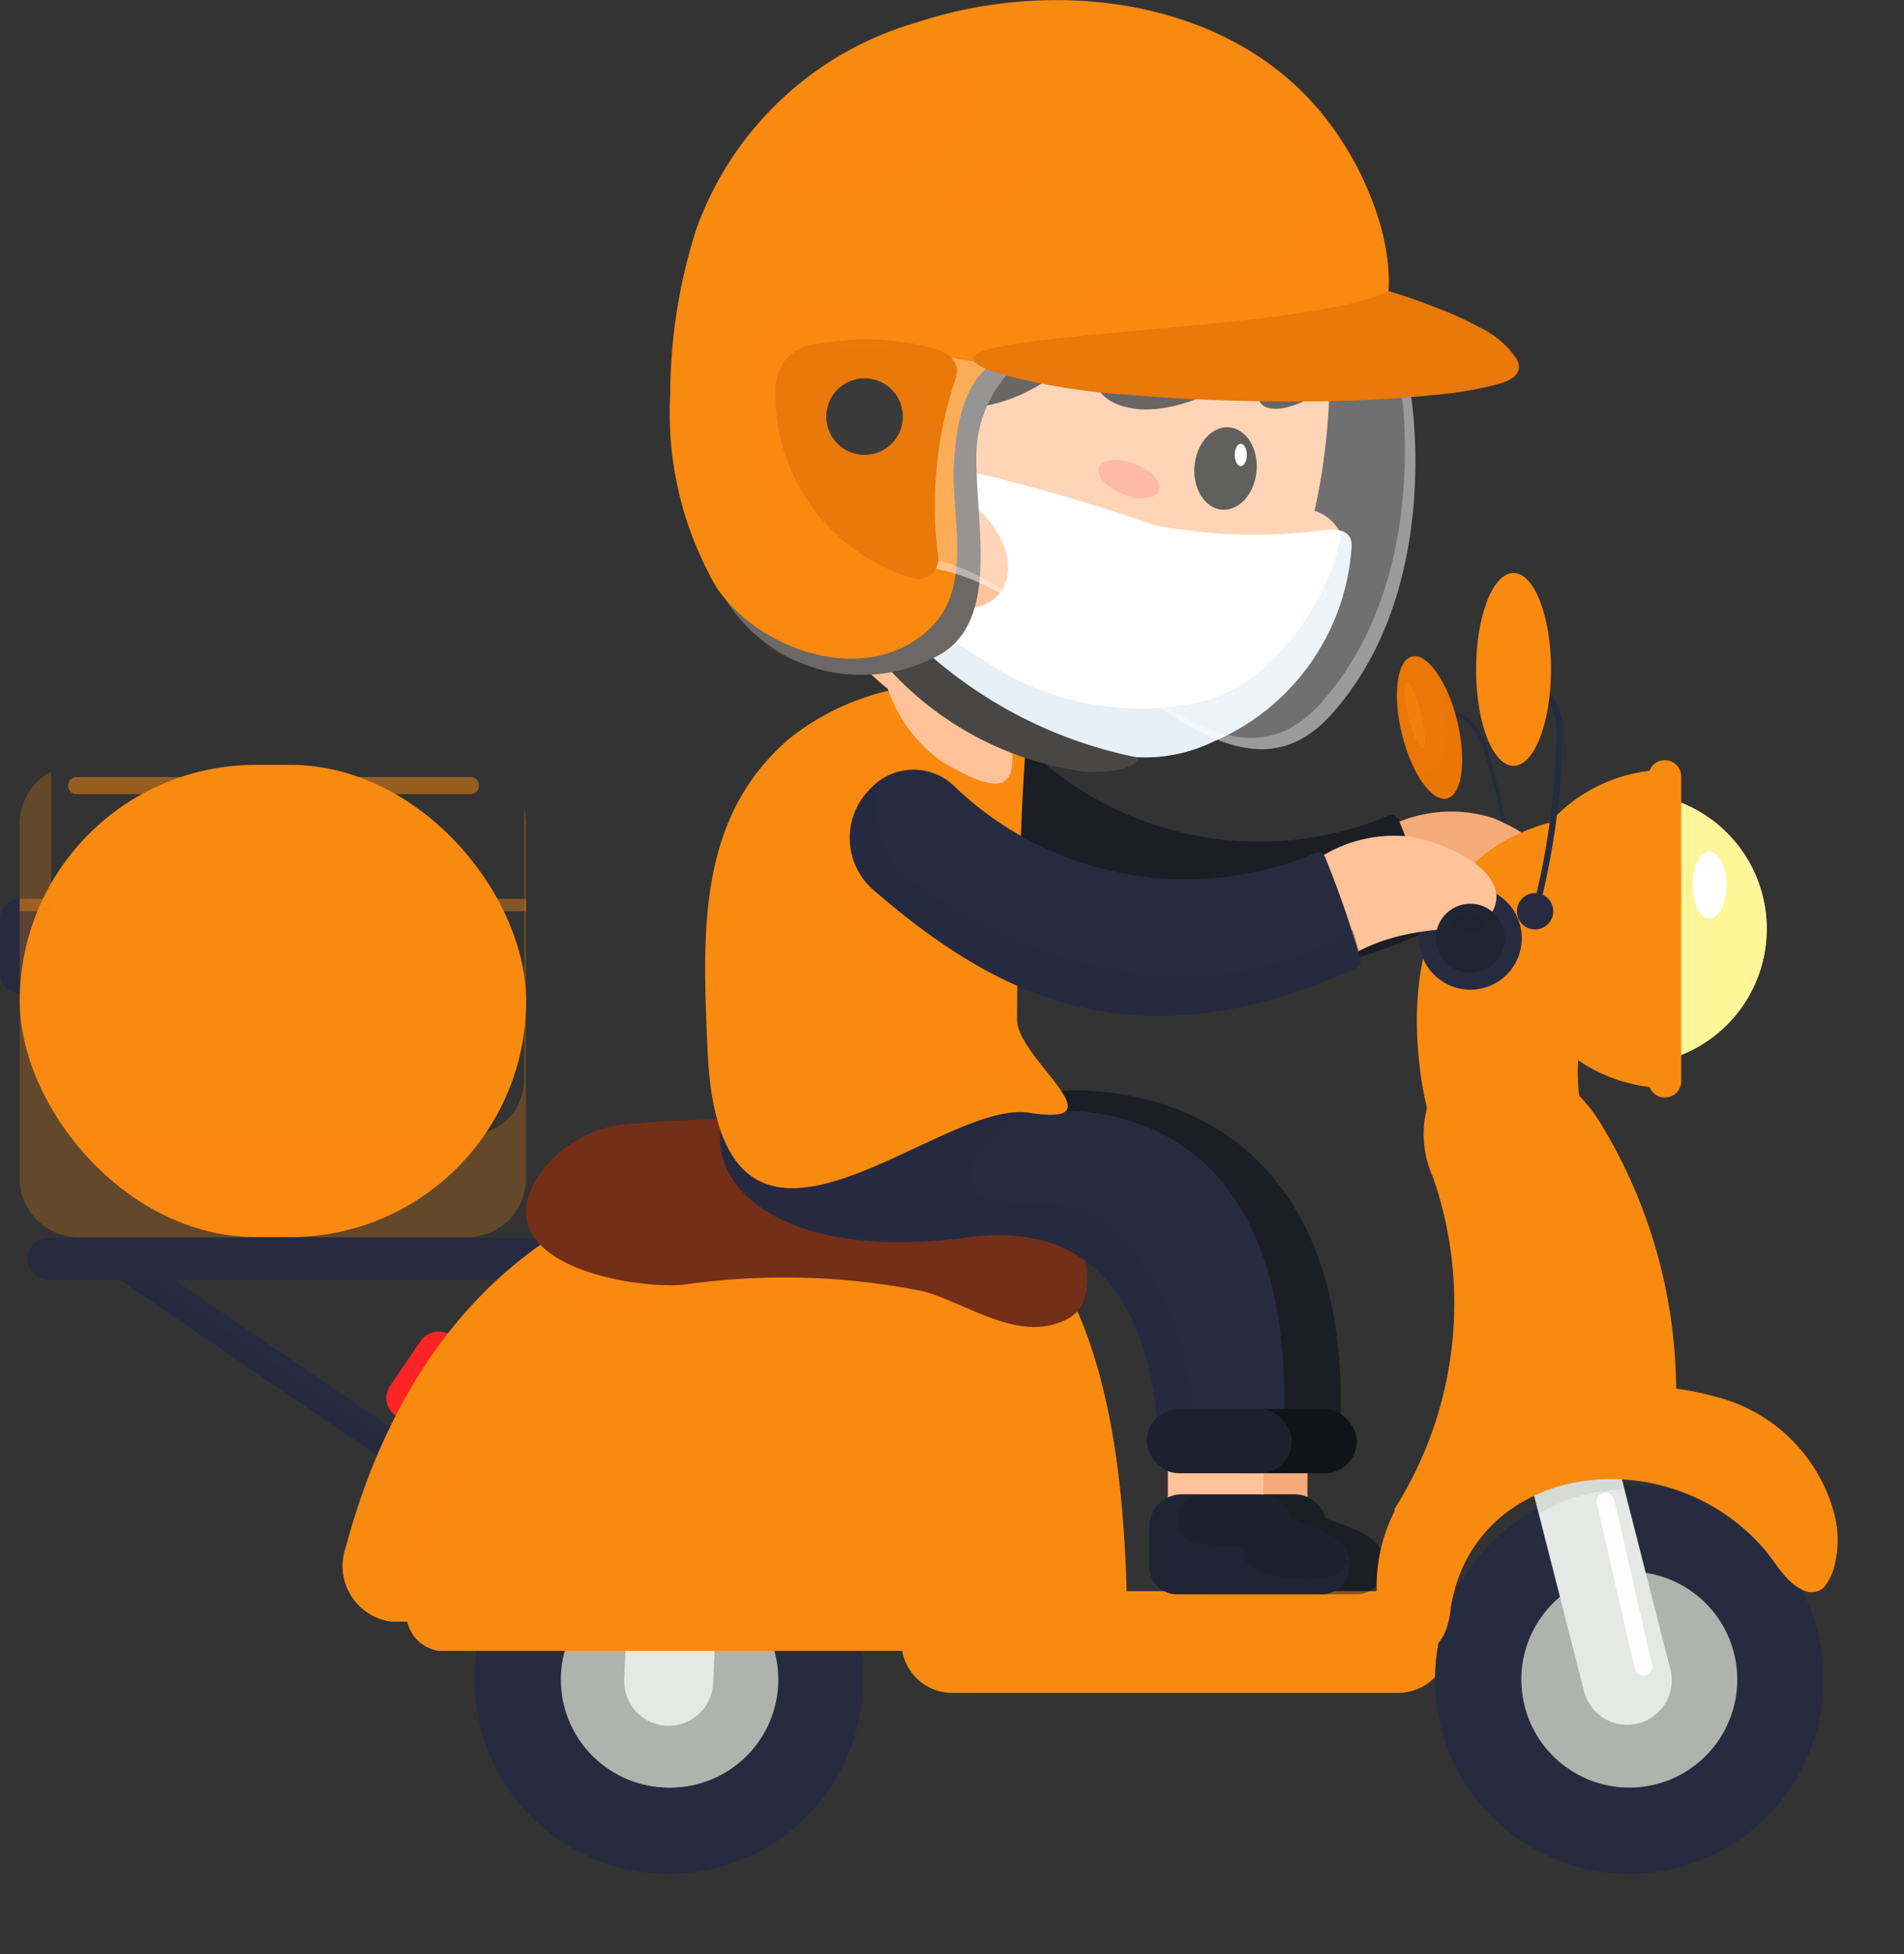 <?xml version="1.0" encoding="UTF-8"?><svg xmlns="http://www.w3.org/2000/svg" width="40.682" height="41.747" viewBox="0 0 40.682 41.747"><rect x="0" y="0" width="40.682" height="41.747" fill="#333333" stroke="none"/><defs><style>.a,.e{fill:#272b40;}.af,.ap,.ar,.at,.ax,.b,.e,.j,.p,.z{opacity:0.3;}.ad,.aj,.ap,.aq,.at,.aw,.b,.c,.e,.f,.j,.p,.q,.s,.t,.u,.w,.x{mix-blend-mode:multiply;}.ad,.ai,.aj,.ak,.ap,.aq,.at,.av,.aw,.ax,.az,.b,.c,.e,.f,.j,.k,.p,.q,.s,.t,.u,.w,.x,.z{isolation:isolate;}.aw,.c,.w{opacity:0.2;}.d{fill:#afb3ad;}.ai,.ak,.av,.az,.f,.k,.s,.u,.x{opacity:0.5;}.g{fill:#ff2424;}.aj,.aq,.ax,.h,.k,.p,.t,.u{fill:#f98a10;}.i,.j{fill:#ea7706;}.ai,.ak,.av,.ax,.az,.k,.z{mix-blend-mode:screen;}.l{fill:#f4ab7a;}.m{fill:#1c1e26;}.n{fill:#e23737;}.ak,.o,.x{fill:#ffc299;}.r{fill:#e5e8e5;}.s{fill:#ccc;}.t{opacity:0.4;}.v,.w{fill:#742f19;}.y{fill:#dcf6f7;}.aa{fill:#121419;}.ab,.ar{fill:#fff;}.ac,.ad{fill:#fff599;}.ae{fill:#1d1d1b;}.af{fill:#f94646;}.ag{fill:#1e212d;}.ah{fill:#282623;}.aj{opacity:0.25;}.al{fill:#fffdfd;}.am{fill:#aacde2;}.an{fill:#494746;}.ao,.ap{fill:#6b6865;}.aq{opacity:0.1;}.as,.at,.av,.aw{fill:#e8790a;}.au{fill:#3a3a3a;}.ay,.az{fill:#202433;}</style></defs><g transform="translate(-187.485 -214.27)"><g transform="translate(187.485 214.27)"><g transform="translate(8.42 30.007)"><circle class="a" cx="4.151" cy="4.151" r="4.151" transform="translate(0 5.87) rotate(-45)"/><g class="b" transform="translate(0 0)"><circle class="a" cx="4.151" cy="4.151" r="4.151" transform="translate(0 5.87) rotate(-45)"/></g><circle class="a" cx="3.622" cy="3.622" r="3.622" transform="translate(0.747 5.87) rotate(-45)"/><g class="c" transform="translate(2.491 2.491)"><circle class="a" cx="2.586" cy="2.586" r="2.586" transform="translate(0 4.778) rotate(-67.5)"/></g><circle class="d" cx="2.307" cy="2.307" r="2.307" transform="translate(2.608 5.87) rotate(-45)"/></g><path class="a" d="M187.912,506.434h0a.427.427,0,0,1-.427-.427v-1.169a.427.427,0,0,1,.427-.427h0a.427.427,0,0,1,.427.427v1.169A.427.427,0,0,1,187.912,506.434Z" transform="translate(-187.485 -485.213)"/><path class="a" d="M230.2,623.071l-5.6-3.821a.328.328,0,0,1-.086-.456h0a.328.328,0,0,1,.456-.086l5.6,3.821a.328.328,0,0,1,.086.456h0A.328.328,0,0,1,230.2,623.071Z" transform="translate(-222.013 -591.893)"/><path class="e" d="M230.665,622.909l-5.6-3.821a.328.328,0,0,1-.119-.393.328.328,0,0,0-.344.557l5.6,3.821a.328.328,0,0,0,.456-.086h0a.331.331,0,0,0,.033-.062Z" transform="translate(-222.013 -591.895)"/><path class="a" d="M208.435,614.781H196.83a.447.447,0,0,1-.447-.447h0a.447.447,0,0,1,.447-.447h11.605a.447.447,0,0,1,.447.447h0A.447.447,0,0,1,208.435,614.781Z" transform="translate(-195.794 -587.445)"/><g class="f" transform="translate(0.589 26.658)"><path class="a" d="M208.435,617.349H196.83a.446.446,0,0,1-.381-.215.446.446,0,0,0,.381.679h11.605a.446.446,0,0,0,.381-.679A.446.446,0,0,1,208.435,617.349Z" transform="translate(-196.383 -617.134)"/></g><path class="g" d="M312.462,645.91h0a.461.461,0,0,1-.121-.641l.653-.956a.461.461,0,0,1,.641-.121h0a.461.461,0,0,1,.121.641l-.653.957A.461.461,0,0,1,312.462,645.91Z" transform="translate(-304.005 -615.668)"/><path class="h" d="M489.2,730.125h-9.525a1.085,1.085,0,0,1-1.086-1.085h0a1.085,1.085,0,0,1,1.086-1.085H489.2a1.085,1.085,0,0,1,1.085,1.085h0A1.085,1.085,0,0,1,489.2,730.125Z" transform="translate(-459.327 -693.963)"/><g transform="translate(30.605 15.197)"><path class="a" d="M651.823,448.7a.042.042,0,0,1-.042-.039,16.11,16.11,0,0,0-.742-4.063c-.186-.366-.384-.559-.586-.575a.483.483,0,0,0-.38.2.042.042,0,0,1-.068-.049.565.565,0,0,1,.455-.23c.233.018.453.227.654.62a15.794,15.794,0,0,1,.751,4.1.042.042,0,0,1-.039.045Z" transform="translate(-649.996 -443.933)"/></g><g transform="translate(29.582 13.878)"><ellipse class="i" cx="0.606" cy="1.561" rx="0.606" ry="1.561" transform="translate(0 0.29) rotate(-13.818)"/><path class="j" d="M643.574,429.426a3.767,3.767,0,0,1,.2.589c.206.837.109,1.581-.216,1.661-.132.032-.281-.051-.425-.215.223.516.523.842.766.783.325-.08.422-.823.216-1.661A2.86,2.86,0,0,0,643.574,429.426Z" transform="translate(-642.56 -429.066)"/><path class="k" d="M641.286,435.147c.1.39.112.721.036.74s-.215-.282-.311-.672-.112-.721-.036-.74S641.19,434.757,641.286,435.147Z" transform="translate(-640.504 -433.78)"/></g><path class="l" d="M630.234,476.382a2.951,2.951,0,0,1,2.606-.407c1.3.545,1.457,1.156,1.324,1.93s-3.318.44-3.318.44Z" transform="translate(-600.937 -458.5)"/><path class="m" d="M496.557,454.72a.167.167,0,0,1-.1.178c-4.623,2.1-7.592.7-10.347-1.7a1.474,1.474,0,0,1-.049-2.111l.036-.037a1.251,1.251,0,0,1,1.746-.065,7.149,7.149,0,0,0,7.741,1.464.166.166,0,0,1,.223.106A22.026,22.026,0,0,1,496.557,454.72Z" transform="translate(-465.914 -435.025)"/><path class="n" d="M508.788,375.727a1.131,1.131,0,0,1,0-1.7c.916-.811,2.228.118,2.473-.419s-2.394-3.145-4.619-1.638-.06,4.995,1.021,4.49S508.911,376.532,508.788,375.727Z" transform="translate(-484.62 -361.102)"/><rect class="l" width="2.041" height="2.419" transform="translate(25.895 30.725)"/><path class="m" d="M572.947,697.182a.689.689,0,0,0-.665-.51h-1.662a.69.69,0,0,0-.69.69v.726c0,.023,0,.045,0,.067a.589.589,0,0,0,.586.652h3.088a.589.589,0,0,0,.589-.589v-.082C574.2,697.543,573.393,697.366,572.947,697.182Z" transform="translate(-544.624 -664.751)"/><g class="b" transform="translate(25.307 31.921)"><path class="m" d="M572.947,697.182a.689.689,0,0,0-.665-.51h-1.662a.69.69,0,0,0-.69.69v.726c0,.023,0,.045,0,.067a.589.589,0,0,0,.586.652h3.088a.589.589,0,0,0,.589-.589v-.082C574.2,697.543,573.393,697.366,572.947,697.182Z" transform="translate(-569.931 -696.672)"/></g><rect class="o" width="2.041" height="2.419" transform="translate(24.953 31.295)"/><path class="h" d="M309.145,588.352c-6.26,0-9.379,3.586-10.654,8.285a1.2,1.2,0,0,0,.955,1.6h14.629c.569,0,1.113.039,1.094-.648C315.036,592.724,313.908,588.352,309.145,588.352Z" transform="translate(-291.098 -563.599)"/><g class="b" transform="translate(7.342 28.016)"><path class="h" d="M312.886,645.055c-.051,0-.1,0-.157,0h-.363c-1.589-.09-1.342-1.423-1.342-1.423l-2.928-4.994a9.928,9.928,0,0,0-5.757.791c-2.8,1.387-2.217,3.234-3.008,2.717s1.709-4.462,1.725-4.488a12.37,12.37,0,0,0-2.565,5.022,1.2,1.2,0,0,0,.955,1.6h11.006a1.08,1.08,0,0,0-.092.437h0a1.079,1.079,0,0,0,.11.474l.012.024c.009.018.019.035.029.052l.018.029.032.048.022.029c.011.015.022.03.035.044l.026.029c.021.023.042.045.065.065l.035.032.036.029.04.03.037.025.047.029.034.019q.039.021.08.039l.019.008c.025.01.05.019.075.028l.033.009.064.016.035.007.068.01.032,0c.033,0,.067.005.1.005h9.525a1.086,1.086,0,0,0,1.031-.748Z" transform="translate(-298.44 -637.657)"/></g><path class="p" d="M360.209,588.352a10.672,10.672,0,0,0-7.087,2.29c0,.046.131,1.208,3.211.906,3.142-.308,4.69-.613,6.023.05,1.153.573,2.327.572,2.843.053A5.034,5.034,0,0,0,360.209,588.352Z" transform="translate(-342.162 -563.599)"/><path class="k" d="M467.021,598.14a1.063,1.063,0,0,1-.043-.522h-5.356a.639.639,0,0,1,0,.088c0-.028,0-.057,0-.088-.132-4.817-1.239-9.148-5.881-9.236-.744.784-.787,1.55,1.219,1.781,4.713.544,4.473,7.673,4.473,7.673Z" transform="translate(-437.55 -563.628)"/><circle class="d" cx="2.307" cy="2.307" r="2.307" transform="translate(11.06 35.877) rotate(-45)"/><g class="q" transform="translate(12.601 34.157)"><circle class="d" cx="1.317" cy="1.317" r="1.317" transform="translate(0 2.433) rotate(-67.5)"/></g><circle class="a" cx="4.151" cy="4.151" r="4.151" transform="translate(28.942 35.877) rotate(-45)"/><g class="b" transform="translate(28.942 30.007)"><circle class="a" cx="4.151" cy="4.151" r="4.151" transform="translate(0 5.87) rotate(-45)"/></g><circle class="a" cx="3.622" cy="3.622" r="3.622" transform="translate(30.454 33.184) rotate(-13.283)"/><g class="c" transform="translate(31.701 32.766)"><circle class="a" cx="2.586" cy="2.586" r="2.586" transform="translate(0 1.188) rotate(-13.283)"/></g><circle class="d" cx="2.307" cy="2.307" r="2.307" transform="translate(32.166 33.97) rotate(-9.217)"/><g class="q" transform="translate(33.102 34.167)"><circle class="d" cx="1.309" cy="1.309" r="1.309" transform="translate(0 2.418) rotate(-67.5)"/></g><path class="r" d="M682.868,682.006l-1.111-4.356a.952.952,0,0,1,.687-1.157h0a.952.952,0,0,1,1.157.687l1.112,4.356a.952.952,0,0,1-.687,1.157h0A.952.952,0,0,1,682.868,682.006Z" transform="translate(-649.023 -645.879)"/><path class="r" d="M389.043,680.1l.185-4.491a.952.952,0,0,1,.99-.912h0a.952.952,0,0,1,.911.99l-.185,4.491a.952.952,0,0,1-.99.912h0A.952.952,0,0,1,389.043,680.1Z" transform="translate(-375.705 -644.226)"/><path class="s" d="M683.741,687.209l-.133-.522c0-.011-.007-.022-.01-.034a9.388,9.388,0,0,0-1.311.028c-.2.025-.378.052-.538.079a.946.946,0,0,0,.015.4l.144.566A3.5,3.5,0,0,1,683.741,687.209Z" transform="translate(-649.03 -655.387)"/><g transform="translate(8.701 28.582)"><path class="h" d="M326.209,646.212c-4.229,0-6.336,2.423-7.2,5.6a.811.811,0,0,0,.645,1.082h9.882a.767.767,0,0,0,.68-.849C330.129,648.753,329.426,646.212,326.209,646.212Z" transform="translate(-318.978 -646.212)"/><path class="t" d="M326.209,646.212c-4.229,0-6.336,2.423-7.2,5.6a.811.811,0,0,0,.645,1.082h9.882a.767.767,0,0,0,.68-.849C330.129,648.753,329.426,646.212,326.209,646.212Z" transform="translate(-318.978 -646.212)"/><path class="p" d="M328.437,655.45a4.9,4.9,0,0,1,0,4.647c-.859,1.419-8.968.583-9.115-.62q-.175.465-.309.958a.811.811,0,0,0,.645,1.082h9.882a.767.767,0,0,0,.68-.85C330.155,658.344,329.784,656.394,328.437,655.45Z" transform="translate(-318.978 -654.839)"/></g><path class="p" d="M313.752,654.481c.72-2.653,2.311-4.78,5.284-5.407-3.214.522-4.908,2.715-5.657,5.477a.986.986,0,0,0-.026.39h.386A.984.984,0,0,1,313.752,654.481Z" transform="translate(-305.016 -620.302)"/><path class="m" d="M449.611,566.263s6.659-.643,5.923,7.993h-2.615s1.3-5.391-2.677-5.6-6.486.052-6.329-1.2S449.611,566.263,449.611,566.263Z" transform="translate(-426.938 -542.961)"/><path class="h" d="M645.206,486.006s-1.335-4.993,2.595-6.088l1.126,3.72s-.942.837-.246,3.193S645.748,489.473,645.206,486.006Z" transform="translate(-614.714 -462.34)"/><path class="u" d="M649.528,550.379c-.836-1.125-2.234-1.574-2.9-1.153a1.3,1.3,0,0,0-.5.591,6.837,6.837,0,0,0,.143.766c.541,3.467,4.169,3.18,3.474.825A6.407,6.407,0,0,1,649.528,550.379Z" transform="translate(-615.782 -526.916)"/><path class="u" d="M669.466,480.005a3.4,3.4,0,0,0,.906,5.435,2.284,2.284,0,0,1,.5-1.8l-1.126-3.72C669.647,479.945,669.555,479.974,669.466,480.005Z" transform="translate(-636.656 -462.34)"/><path class="v" d="M359.719,575.747a2.556,2.556,0,0,0-2.131,1.18c-1.049,1.788,1.913,2.339,3.105,2.265a15.037,15.037,0,0,1,5.18.14c.958.272,2.074,1.129,3.082.574.689-.38.365-1.649-.056-2.125a5.783,5.783,0,0,0-3.408-1.732,19.947,19.947,0,0,0-5.38-.339C359.978,575.72,359.847,575.732,359.719,575.747Z" transform="translate(-346.126 -551.744)"/><path class="w" d="M365.491,576.049a19.955,19.955,0,0,0-5.38-.339c-.132.01-.263.022-.392.037a3.265,3.265,0,0,0-1.467.466c1.065-.482,1.446-.694,2.256.522s3.586,1.825,2.247,1.688-3.018.51-4.293-.078a1.2,1.2,0,0,1-.681-1.7,2.369,2.369,0,0,0-.192.28c-1.049,1.788,1.913,2.339,3.1,2.265a15.036,15.036,0,0,1,5.18.14c.958.272,2.074,1.129,3.082.574.689-.38.365-1.649-.056-2.125A5.783,5.783,0,0,0,365.491,576.049Zm3.176,3.61a5.383,5.383,0,0,1-2.811-.785c-.3-.393,2.016-.393,2.016-.393s.785-.02.922.5S368.667,579.659,368.667,579.659Z" transform="translate(-346.126 -551.743)"/><path class="a" d="M426.594,569.283s6.123-1.111,5.387,7.525h-2.639s.371-5.456-4.027-4.867c-3.945.528-5.474-1.022-5.318-2.278S426.594,569.283,426.594,569.283Z" transform="translate(-404.602 -545.514)"/><path class="e" d="M426.594,569.283s-6.44-.877-6.6.379,1.373,2.807,5.318,2.278c4.4-.589,4.027,4.867,4.027,4.867h.623a1.983,1.983,0,0,0,.127-.569,6.106,6.106,0,0,0-1.634-4.459c-1.1-1.035-2.7-.188-3.062-.921S426.594,569.283,426.594,569.283Z" transform="translate(-404.602 -545.514)"/><path class="h" d="M418.646,435.915a5.347,5.347,0,0,0-1.664.89c-1.976,1.685-1.872,4.112-1.759,6.667.262,5.929,4.886,1.021,6.875,1.335s-.262-1.151-.262-1.989.031-3.616.171-5.641C422.116,435.586,419.976,435.466,418.646,435.915Z" transform="translate(-400.105 -421.037)"/><path class="p" d="M459.8,444.379c-.278-.44-.969-1.1-.969-1.562,0-.837.031-3.616.171-5.641.11-1.59-2.03-1.71-3.36-1.262a2.562,2.562,0,0,0,.428.661c.314.366.008.582-.428,1.034a2.175,2.175,0,0,0-.381,3.025c1.064,1.43.2,4.2,1.339,3.844s1.8-.553,2.263-.2C459.263,444.584,459.721,444.76,459.8,444.379Z" transform="translate(-437.103 -421.037)"/><path class="o" d="M474.244,435.61a3.142,3.142,0,0,0,1.154,1.543c1.435.853,1.52.394,1.5-.246S474.931,435.217,474.244,435.61Z" transform="translate(-455.269 -420.883)"/><path class="x" d="M474.244,435.61a3.142,3.142,0,0,0,1.154,1.543c1.435.853,1.52.394,1.5-.246S474.931,435.217,474.244,435.61Z" transform="translate(-455.269 -420.883)"/><path class="y" d="M541.472,373.855a.8.8,0,0,1-.785.648c-.439,0-2.914-1.851-2.9-2.453s1.629-.255,2.532.373A3.083,3.083,0,0,1,541.472,373.855Z" transform="translate(-514.603 -361.317)"/><path class="y" d="M519.67,400.523s.432-.294.412-.628-.334-.491-1.158-.824-2.12-1.1-2.179-1.727-1.06,1.57.393,2.336S519.313,400.914,519.67,400.523Z" transform="translate(-494.594 -385.126)"/><path class="o" d="M451.448,270.975a13.549,13.549,0,0,1-.358,2.62,4.222,4.222,0,0,1-.975,1.8.429.429,0,0,1-.251.144c-.257.02-.482-.413-.632-.588a6.134,6.134,0,0,0-.672-.68,2.32,2.32,0,0,0-1.84-.666,1.741,1.741,0,0,0-1.511,2.12c.079.863,1.354,1.569,2.3,1.668s1.482-.117,1.086.372a4.428,4.428,0,0,1-4.437.625c-3.2-1.22-4.413-3.471-4.413-6.9a5.212,5.212,0,0,1,5.6-5.59C448.772,265.9,451.7,267.554,451.448,270.975Z" transform="translate(-423.049 -262.485)"/><g class="z" transform="translate(18.975 3.416)"><path class="o" d="M477.562,265.9a6.03,6.03,0,0,0-3.318.89,6.2,6.2,0,0,1,3.014-.708c3.43,0,6.355,1.653,6.105,5.074a13.555,13.555,0,0,1-.359,2.62,4.283,4.283,0,0,1-.938,1.764h.016a.43.43,0,0,0,.251-.144,4.222,4.222,0,0,0,.974-1.8,13.556,13.556,0,0,0,.359-2.62C483.917,267.554,480.992,265.9,477.562,265.9Z" transform="translate(-474.244 -265.901)"/></g><rect class="aa" width="3.101" height="1.374" rx="0.687" transform="translate(25.89 30.097)"/><g transform="translate(32.243 16.241)"><path class="ab" d="M705.847,470.291v5.8a2.9,2.9,0,1,0,0-5.8Z" transform="translate(-703.789 -469.591)"/><path class="ac" d="M714.067,470.291v5.8a2.9,2.9,0,1,0,0-5.8Z" transform="translate(-711.465 -469.591)"/><path class="ad" d="M726.852,472.19a3.135,3.135,0,0,1,0,5.551,2.9,2.9,0,0,0,0-5.551Z" transform="translate(-723.404 -471.365)"/><path class="h" d="M674.749,466.136a3.4,3.4,0,0,0,3.4,3.4v-6.8A3.4,3.4,0,0,0,674.749,466.136Z" transform="translate(-674.749 -462.535)"/><g class="b" transform="translate(0 2.958)"><path class="h" d="M674.811,504.412a3.4,3.4,0,0,0,3.34,4.045v-1.573A3.554,3.554,0,0,1,674.811,504.412Z" transform="translate(-674.749 -504.412)"/></g><path class="u" d="M717.25,462.883v6.506a.338.338,0,0,0,.02.1,3.4,3.4,0,0,0,.569.051v-6.8a3.4,3.4,0,0,0-.569.051A.338.338,0,0,0,717.25,462.883Z" transform="translate(-714.438 -462.535)"/><g transform="translate(2.979)"><path class="h" d="M720.116,466.919a.348.348,0,0,1-.348-.348v-6.506a.348.348,0,0,1,.7,0v6.506A.348.348,0,0,1,720.116,466.919Z" transform="translate(-719.768 -459.717)"/></g></g><path class="h" d="M642,554.841c-.807-1.286-2.344-1.823-3.053-1.375h0a2.241,2.241,0,0,0-.505,2.566,8.2,8.2,0,0,1-.839,7.1l5.957-1.261A11.024,11.024,0,0,0,642,554.841Z" transform="translate(-607.82 -530.876)"/><circle class="a" cx="1.099" cy="1.099" r="1.099" transform="translate(30.094 19.225) rotate(-13.283)"/><circle class="o" cx="0.935" cy="0.935" r="0.935" transform="matrix(0.973, -0.23, 0.23, 0.973, 26.68, 11.107)"/><ellipse class="ae" cx="0.883" cy="0.665" rx="0.883" ry="0.665" transform="translate(25.442 10.826) rotate(-84.725)"/><path class="af" d="M543.495,363.419c-.069.179-.412.213-.766.077s-.585-.393-.516-.572.412-.213.766-.076S543.564,363.24,543.495,363.419Z" transform="translate(-518.729 -352.938)"/><path class="o" d="M606.05,484.561a2.951,2.951,0,0,1,2.5-.841c1.37.318,2.107,1.054,1.631,1.679-.367.482-1.739.008-3.2.995Z" transform="translate(-578.353 -465.839)"/><rect class="ag" width="3.101" height="1.374" rx="0.687" transform="translate(24.501 30.097)"/><path class="ag" d="M561.679,697.182a.689.689,0,0,0-.665-.51h-1.661a.69.69,0,0,0-.69.69v.726c0,.023,0,.045,0,.067a.589.589,0,0,0,.586.652h3.088a.589.589,0,0,0,.589-.589v-.082C562.93,697.543,562.125,697.366,561.679,697.182Z" transform="translate(-534.102 -664.751)"/><path class="ah" d="M418.773,240.586c.845.072.709-1.278.334-2.021-.163-.323-.976-.5-1-1.592a1.088,1.088,0,0,1,1.82-.818c.786.654-.113,2.1.554,2.087s1.06-1.365,1.178-2.621a3.058,3.058,0,0,1,1.14-2c3.3-.094,6.764-.238,6.764-.238.265-.073.522-.221.517-.532a4.577,4.577,0,0,0-1.266-2.426,6.757,6.757,0,0,0-1.763-1.638,8.314,8.314,0,0,0-7.784-.136,5.684,5.684,0,0,0-2.537,2.2c-1.078,1.822-.681,3.972-.766,5.977C415.963,236.824,415.534,240.309,418.773,240.586Z" transform="translate(-400.827 -226.857)"/><path class="ab" d="M586.441,357.767c0,.131-.058.238-.129.238s-.129-.106-.129-.238.058-.238.129-.238S586.441,357.635,586.441,357.767Z" transform="translate(-559.801 -348.049)"/><path class="a" d="M472.829,466.881a.167.167,0,0,1-.1.178c-4.623,2.1-7.593.7-10.347-1.7a1.474,1.474,0,0,1-.049-2.111l.036-.037a1.251,1.251,0,0,1,1.746-.065,7.149,7.149,0,0,0,7.741,1.464.166.166,0,0,1,.223.106A22.068,22.068,0,0,1,472.829,466.881Z" transform="translate(-443.756 -446.381)"/><path class="k" d="M682.3,477.568c.072.1-.419.489-.736,1.121-.332.623-.385,1.247-.523,1.239s-.295-.732.106-1.458S682.243,477.47,682.3,477.568Z" transform="translate(-648.245 -460.127)"/><path class="k" d="M705.1,472.342c0,.084-.133.152-.3.152s-.3-.068-.3-.152.133-.152.3-.152S705.1,472.258,705.1,472.342Z" transform="translate(-670.298 -455.123)"/><path class="ab" d="M734.791,489.945c0,.394-.161.713-.36.713s-.36-.319-.36-.713.161-.713.36-.713S734.791,489.551,734.791,489.945Z" transform="translate(-697.903 -471.037)"/><g transform="translate(32.39 14.635)"><path class="a" d="M677.349,440.458l-.016,0a.063.063,0,0,1-.046-.077,16.1,16.1,0,0,0,.553-4.085c-.062-.392-.189-.638-.366-.712a.464.464,0,0,0-.4.066.063.063,0,0,1-.074-.1.587.587,0,0,1,.525-.081c.224.093.372.365.443.809a15.811,15.811,0,0,1-.555,4.135A.063.063,0,0,1,677.349,440.458Z" transform="translate(-676.972 -435.432)"/></g><g transform="translate(31.539 12.239)"><ellipse class="h" cx="0.8" cy="2.06" rx="0.8" ry="2.06"/><path class="p" d="M666.316,405.41a4.97,4.97,0,0,1,.065.816c0,1.138-.358,2.06-.8,2.06-.179,0-.344-.153-.477-.409.123.732.405,1.244.734,1.244.442,0,.8-.922.8-2.06A3.774,3.774,0,0,0,666.316,405.41Z" transform="translate(-665.039 -405.001)"/><path class="k" d="M668.857,410.268c0,.53-.084.96-.187.96s-.187-.43-.187-.96.084-.96.187-.96S668.857,409.738,668.857,410.268Z" transform="translate(-668.194 -408.641)"/></g><path class="a" d="M678.063,502.953a.388.388,0,1,0-.388.389A.389.389,0,0,0,678.063,502.953Z" transform="translate(-644.875 -483.488)"/><g class="b" transform="translate(29.785 24.832)"><path class="h" d="M643.562,595.708a10.983,10.983,0,0,0-.929-5.839c.021.067.988,3.277-.307,3.847s-3.085.755-3.023.34a8.833,8.833,0,0,0-.823-4.318,1.317,1.317,0,0,0-.121-.192c.024.109.051.217.084.323a8.2,8.2,0,0,1-.839,7.1Z" transform="translate(-637.605 -589.547)"/></g><path class="h" d="M641.438,665.883a.38.38,0,0,1-.422.08c-.392-.163-.6-.586-.861-.892a4.282,4.282,0,0,0-.7-.648,4.337,4.337,0,0,0-1.638-.744,4.207,4.207,0,0,0-1.715-.026,3.51,3.51,0,0,0-1.495.67,3.069,3.069,0,0,0-.977,1.347,3.434,3.434,0,0,0-.165.627l-.009.057a.013.013,0,0,1,0,.006c-.005.037-.01.075-.015.113-.1.64-.419.738-.462.748h0a2.072,2.072,0,0,1-.261.019c-.355,0-.66-.137-.783-.747a3.5,3.5,0,0,1,1.169-3.3,6.52,6.52,0,0,1,6.1-1.352,3.5,3.5,0,0,1,2.455,2.5,2.178,2.178,0,0,1,.018,1,1.2,1.2,0,0,1-.217.514Z" transform="translate(-602.462 -631.982)"/><g class="ai" transform="translate(32.515 22.801)"><path class="h" d="M681.342,563.182a21.043,21.043,0,0,0-.961-2.32c-.674-1.187-1.584-1.912-1.509-2.012a3.618,3.618,0,0,1,1.858,1.809A3.834,3.834,0,0,1,681.342,563.182Z" transform="translate(-678.867 -558.839)"/></g><g class="ai" transform="translate(30.525 29.872)"><path class="h" d="M657.2,667.86a5.644,5.644,0,0,0-8.4,0,5.162,5.162,0,0,1,8.4,0Z" transform="translate(-648.795 -665.7)"/></g><g transform="translate(11.914 30.853)"><path class="h" d="M402.065,682.807h0a.421.421,0,0,1-.421-.421v-1.434a.421.421,0,0,1,.421-.421h0Z" transform="translate(-399.387 -680.531)"/><path class="h" d="M390.7,682.807h0a.421.421,0,0,1-.421-.421v-1.434a.421.421,0,0,1,.421-.421h0Z" transform="translate(-388.77 -680.531)"/><path class="h" d="M379.326,682.807h0a.421.421,0,0,1-.421-.421v-1.434a.421.421,0,0,1,.421-.421h0Z" transform="translate(-378.153 -680.531)"/><path class="h" d="M367.957,682.807h0a.421.421,0,0,1-.421-.421v-1.434a.421.421,0,0,1,.421-.421h0Z" transform="translate(-367.536 -680.531)"/></g><g class="z" transform="translate(9.959 28.997)"><path class="h" d="M345.325,652.958c-.068.26-2.192-.014-4.122.637a13.168,13.168,0,0,0-3.209,1.656,6.008,6.008,0,0,1,3-2.3C343.131,652.036,345.429,652.674,345.325,652.958Z" transform="translate(-337.988 -652.476)"/></g><g class="z" transform="translate(12.085 24.466)"><path class="v" d="M372.439,585.2a1.423,1.423,0,0,1-.447-.3c-.347-.384-.355-.995-1.052-.867-.452.083-.994.681-.777,1.161.208.462.92.6,1.354.68C373.165,586.185,373.852,585.9,372.439,585.2Z" transform="translate(-370.113 -584.013)"/></g><rect class="h" width="10.82" height="10.088" rx="5.044" transform="translate(0.422 16.338)"/><path class="aj" d="M204.63,464.131v5.81a1.173,1.173,0,0,1-1.173,1.173H195.7a1.173,1.173,0,0,1-1.173-1.173v-6.588a1.255,1.255,0,0,0-.673,1.112v7.576a1.256,1.256,0,0,0,1.256,1.256h8.308a1.256,1.256,0,0,0,1.256-1.256v-7.576A1.255,1.255,0,0,0,204.63,464.131Z" transform="translate(-193.434 -446.87)"/><path class="e" d="M463.451,468.12a1.868,1.868,0,0,1-.84-2.3,1.362,1.362,0,0,0-.238.19l-.036.037a1.474,1.474,0,0,0,.049,2.111c2.755,2.4,5.724,3.8,10.347,1.7a.167.167,0,0,0,.1-.178,3.983,3.983,0,0,0-.169-.63C468.754,471.251,464.89,469.151,463.451,468.12Z" transform="translate(-443.756 -449.177)"/><path class="e" d="M559.711,696.672h-.358a.69.69,0,0,0-.69.69v.726c0,.023,0,.045,0,.067a.607.607,0,0,0,0,.063.589.589,0,0,0,.589.589h3.088a.589.589,0,0,0,.589-.589v-.082a.574.574,0,0,0-.055-.246.489.489,0,0,1-.455.574c-.615.079-1.753-.066-1.74-.5s-1.112.065-1.361-.523A.559.559,0,0,1,559.711,696.672Z" transform="translate(-534.102 -664.751)"/><g class="ai" transform="translate(21.275 0.333)"><path class="h" d="M516.026,222.253a10.2,10.2,0,0,0-7.031-2.74,6.759,6.759,0,0,1,7.031,2.74Z" transform="translate(-508.994 -219.31)"/></g><rect class="t" width="10.82" height="0.266" transform="translate(0.422 19.199)"/><path class="k" d="M218.073,465.475H209.66a.183.183,0,0,1-.183-.183h0a.183.183,0,0,1,.183-.183h8.413a.183.183,0,0,1,.183.183h0A.183.183,0,0,1,218.073,465.475Z" transform="translate(-208.022 -448.511)"/><path class="x" d="M458.926,362.458c-.3-.306-.69-.212-.667-.138s.285.116.475.324a.789.789,0,0,1,.126.16.42.42,0,0,0-.106-.041c-.311-.073-.542.229-.5.275s.234-.072.437-.015a.555.555,0,0,1,.234.119.569.569,0,0,0,.1.083.048.048,0,0,0,.064-.029A.708.708,0,0,0,458.926,362.458Z" transform="translate(-440.333 -352.454)"/><path class="ak" d="M614.236,383.9c.083.143.085.3.006.342s-.211-.033-.293-.176-.085-.3-.006-.342S614.153,383.756,614.236,383.9Z" transform="translate(-585.669 -372.498)"/><path class="ah" d="M440.333,355.569s0,0,0,0a0,0,0,0,0,0,0,.018.018,0,0,0,0-.005Z" transform="translate(-423.6 -346.218)"/><g transform="translate(34.119 31.89)"><path class="al" d="M704.1,700.1a.19.19,0,0,1-.185-.147l-.806-3.522a.19.19,0,1,1,.37-.085l.806,3.522a.19.19,0,0,1-.185.232Z" transform="translate(-703.105 -696.195)"/></g><path class="ah" d="M486.772,285.4l-6.9-1.647a9.75,9.75,0,0,0-1.339.206c-.515.137-1.853,1.75-1.922,1.853a2.627,2.627,0,0,0,.734.827c-.229.53-.352,1.2.442,1.245a3.46,3.46,0,0,0,2.078-.628,3.7,3.7,0,0,1,.972-.2c0,.319.141.7.817.819,1.226.216,2.907-1.005,2.907-1.005s-.626,1.086.25,1.013a1.62,1.62,0,0,0,.978-.5C487.28,286.41,486.772,285.4,486.772,285.4Z" transform="translate(-457.474 -279.154)"/><path class="ab" d="M468.711,363.764a11.2,11.2,0,0,1-3.735-.1,37.754,37.754,0,0,0-5.242-1.42l.043.442c1.923.249,2.675,2.188,1.611,2.672s-2.745-1.33-2.745-1.33l-.393-.21c.892,2.933,3.753,3.917,5.4,4.612a3.349,3.349,0,0,0,2.617-.139,4.865,4.865,0,0,0,2.944-4.158C469.23,363.836,469.006,363.751,468.711,363.764Z" transform="translate(-440.333 -352.453)"/><g class="b" transform="translate(17.917 11.345)"><path class="am" d="M469.008,385.719a5.053,5.053,0,0,1-.545,1.508,5.153,5.153,0,0,1-.666.941l-.073.08a3.632,3.632,0,0,1-1.489,1.054,5.909,5.909,0,0,1-3.381-.086,5.792,5.792,0,0,1-1.529-.76,16.6,16.6,0,0,1-1.451-.971,6.168,6.168,0,0,1-1.069-1.184c-.087-.128-.169-.26-.245-.4l-.311-.166c.892,2.933,3.753,3.917,5.4,4.612a3.349,3.349,0,0,0,2.617-.139,4.865,4.865,0,0,0,2.944-4.158A.3.3,0,0,0,469.008,385.719Z" transform="translate(-458.25 -385.719)"/></g><path class="an" d="M472.644,423.811a9.578,9.578,0,0,0,4.6,2.32s-.058.341-1.153.3a6.913,6.913,0,0,1-4.371-2.413Z" transform="translate(-452.915 -409.945)"/><path class="ao" d="M426.655,328.448a2.654,2.654,0,0,0-1.039,2.186c0,1.509.524,3.6-.952,4.243a3.421,3.421,0,0,1-4.419-1.285C419.427,331.952,424.036,327.682,426.655,328.448Z" transform="translate(-404.754 -320.808)"/><path class="ap" d="M440.006,328.617a2.262,2.262,0,0,0-.447-.079,2.71,2.71,0,0,0-.9,2.074c0,1.509.524,3.6-.952,4.243a3.848,3.848,0,0,1-3.263-.1,3.765,3.765,0,0,0,3.57.289c1.476-.64.949-2.734.952-4.243A2.653,2.653,0,0,1,440.006,328.617Z" transform="translate(-418.104 -320.977)"/><path class="h" d="M405.574,227.527c1.128.905,2.9,1.211,3.962.1.834-.876.392-2.343.444-3.408.049-1,.281-2.4,1.571-2.356,2.571.1,7.041.746,7.531-.494.63-1.6-.405-3.792-1.482-4.951-2.09-2.252-5.646-2.589-8.439-1.657a7.073,7.073,0,0,0-4.68,4.4,11.616,11.616,0,0,0-.559,3.515,7.414,7.414,0,0,0,.993,4.151A3.19,3.19,0,0,0,405.574,227.527Z" transform="translate(-389.6 -214.271)"/><path class="aq" d="M419.082,232.644c.63-1.6-.405-3.792-1.482-4.951a6.248,6.248,0,0,0-1.814-1.343c.005,0,2.73,2.188,1.511,4.279s-9.49.512-11.12,1.594.3,4.532-.292,5.434-2.875-2.008-1.29-7.542c-.04.1-.08.209-.114.316a11.617,11.617,0,0,0-.559,3.515,7.415,7.415,0,0,0,.993,4.151,3.2,3.2,0,0,0,.659.709c1.128.9,2.9,1.211,3.962.1.834-.876.392-2.343.444-3.408.049-1,.281-2.4,1.571-2.356C414.122,233.235,418.591,233.884,419.082,232.644Z" transform="translate(-389.6 -225.55)"/><path class="p" d="M429.925,256.961a4.705,4.705,0,0,1,.7,3.907c-.49,1.241-4.96.591-7.531.494-1.29-.049-1.522,1.352-1.571,2.356-.052,1.065.39,2.532-.444,3.408-1.061,1.114-2.835.809-3.962-.1a3.246,3.246,0,0,1-.581-.6c.05.087.1.172.158.256a3.2,3.2,0,0,0,.659.709c1.128.905,2.9,1.211,3.962.1.834-.876.392-2.343.444-3.408.049-1,.281-2.4,1.571-2.356,2.571.1,7.041.746,7.531-.495C431.387,259.908,430.765,258.176,429.925,256.961Z" transform="translate(-401.383 -254.136)"/><g class="z" transform="translate(14.322 0)"><path class="h" d="M404.482,219.563a7.073,7.073,0,0,1,4.68-4.4c2.793-.932,6.349-.595,8.439,1.657a6.439,6.439,0,0,1,1.666,3.652,6.153,6.153,0,0,0-1.666-4.063c-2.09-2.252-5.646-2.589-8.439-1.657a7.073,7.073,0,0,0-4.68,4.4,11.619,11.619,0,0,0-.559,3.515c0,.1,0,.209,0,.314A11.611,11.611,0,0,1,404.482,219.563Z" transform="translate(-403.923 -214.27)"/><path class="h" d="M495.408,370.765c-.023.466.049,1.009.067,1.546.019-.515-.049-1.056-.067-1.546Z" transform="translate(-489.35 -360.409)"/></g><path class="ar" d="M463.769,329.8s.692,4.141-1.728,6.8-5.558-2.9-8.693-3.171c-2.506-1.33-3.971-5.3,1.133-4.386a56.452,56.452,0,0,0,8.9,0Z" transform="translate(-433.619 -321.312)"/><path class="ar" d="M476.492,331.7l-.388-.763a.882.882,0,0,1-.09.022l.254.5s.692,4.141-1.728,6.8-5.558-2.9-8.693-3.171a4.867,4.867,0,0,1-1.163-.875,4.925,4.925,0,0,0,1.387,1.116c3.135.268,6.273,5.826,8.693,3.171S476.492,331.7,476.492,331.7Z" transform="translate(-446.341 -323.215)"/><path class="as" d="M510.636,308.258c.325.092.645.206.959.329a7.41,7.41,0,0,1,1.01.456,1.92,1.92,0,0,1,.781.684c.176.386-.311.494-.579.561a8.279,8.279,0,0,1-1.079.177,28.762,28.762,0,0,1-3.115.148c-1.159,0-2.319-.037-3.474-.137a13.959,13.959,0,0,1-2.733-.433q-.082-.024-.163-.051C499.588,309.107,508.774,309.21,510.636,308.258Z" transform="translate(-480.969 -302.039)"/><path class="at" d="M513.4,322.116a1.62,1.62,0,0,0-.627-.591.913.913,0,0,1,.187.254c.176.386-.311.495-.579.561a8.329,8.329,0,0,1-1.079.176,28.733,28.733,0,0,1-3.115.148c-1.159,0-2.319-.037-3.474-.137a13.948,13.948,0,0,1-2.733-.433q-.082-.024-.163-.051l-.016-.005c-.077.1.052.208.456.342.054.018.108.035.163.051a13.966,13.966,0,0,0,2.733.433c1.155.1,2.315.139,3.474.137a28.732,28.732,0,0,0,3.115-.148,8.292,8.292,0,0,0,1.079-.176C513.093,322.611,513.58,322.5,513.4,322.116Z" transform="translate(-480.986 -314.428)"/><path class="as" d="M438.749,323.959c.122-.022.245-.036.359-.051a5.5,5.5,0,0,1,1.47.012c.383.055,1.343.165,1.143.774a8.5,8.5,0,0,0-.373,3.837.423.423,0,0,1-.515.439,4.1,4.1,0,0,1-2.963-4,1.131,1.131,0,0,1,.23-.695A1.046,1.046,0,0,1,438.749,323.959Z" transform="translate(-421.301 -316.613)"/><circle class="au" cx="0.818" cy="0.818" r="0.818" transform="translate(17.655 8.081)"/><path class="av" d="M453.189,326.925a4.471,4.471,0,0,1-2.13,0,4.471,4.471,0,0,1,2.13,0Z" transform="translate(-433.618 -319.35)"/><path class="aw" d="M441.47,329.757a8.5,8.5,0,0,1,.373-3.837c.169-.514-.489-.672-.929-.742,0,0,.673.194.414,1.137s-.1,2.3-1.1,2.492c-1.372.263-2.215-2.248-2.231-2.3a4.093,4.093,0,0,0,2.955,3.687A.423.423,0,0,0,441.47,329.757Z" transform="translate(-421.423 -317.839)"/><ellipse class="ax" cx="2.379" cy="1.131" rx="2.379" ry="1.131" transform="translate(16.175 2.891) rotate(-27.27)"/><path class="ax" d="M495.457,262.736c.135.263-.2.706-.755.991s-1.11.3-1.245.04.2-.706.755-.991S495.322,262.473,495.457,262.736Z" transform="translate(-473.182 -259.355)"/><circle class="ay" cx="0.737" cy="0.737" r="0.737" transform="translate(30.529 19.494) rotate(-13.283)"/><path class="az" d="M657.181,509.539c0,.108-.161.2-.36.2s-.36-.087-.36-.2.161-.2.36-.2S657.181,509.431,657.181,509.539Z" transform="translate(-625.427 -489.819)"/></g></g></svg>